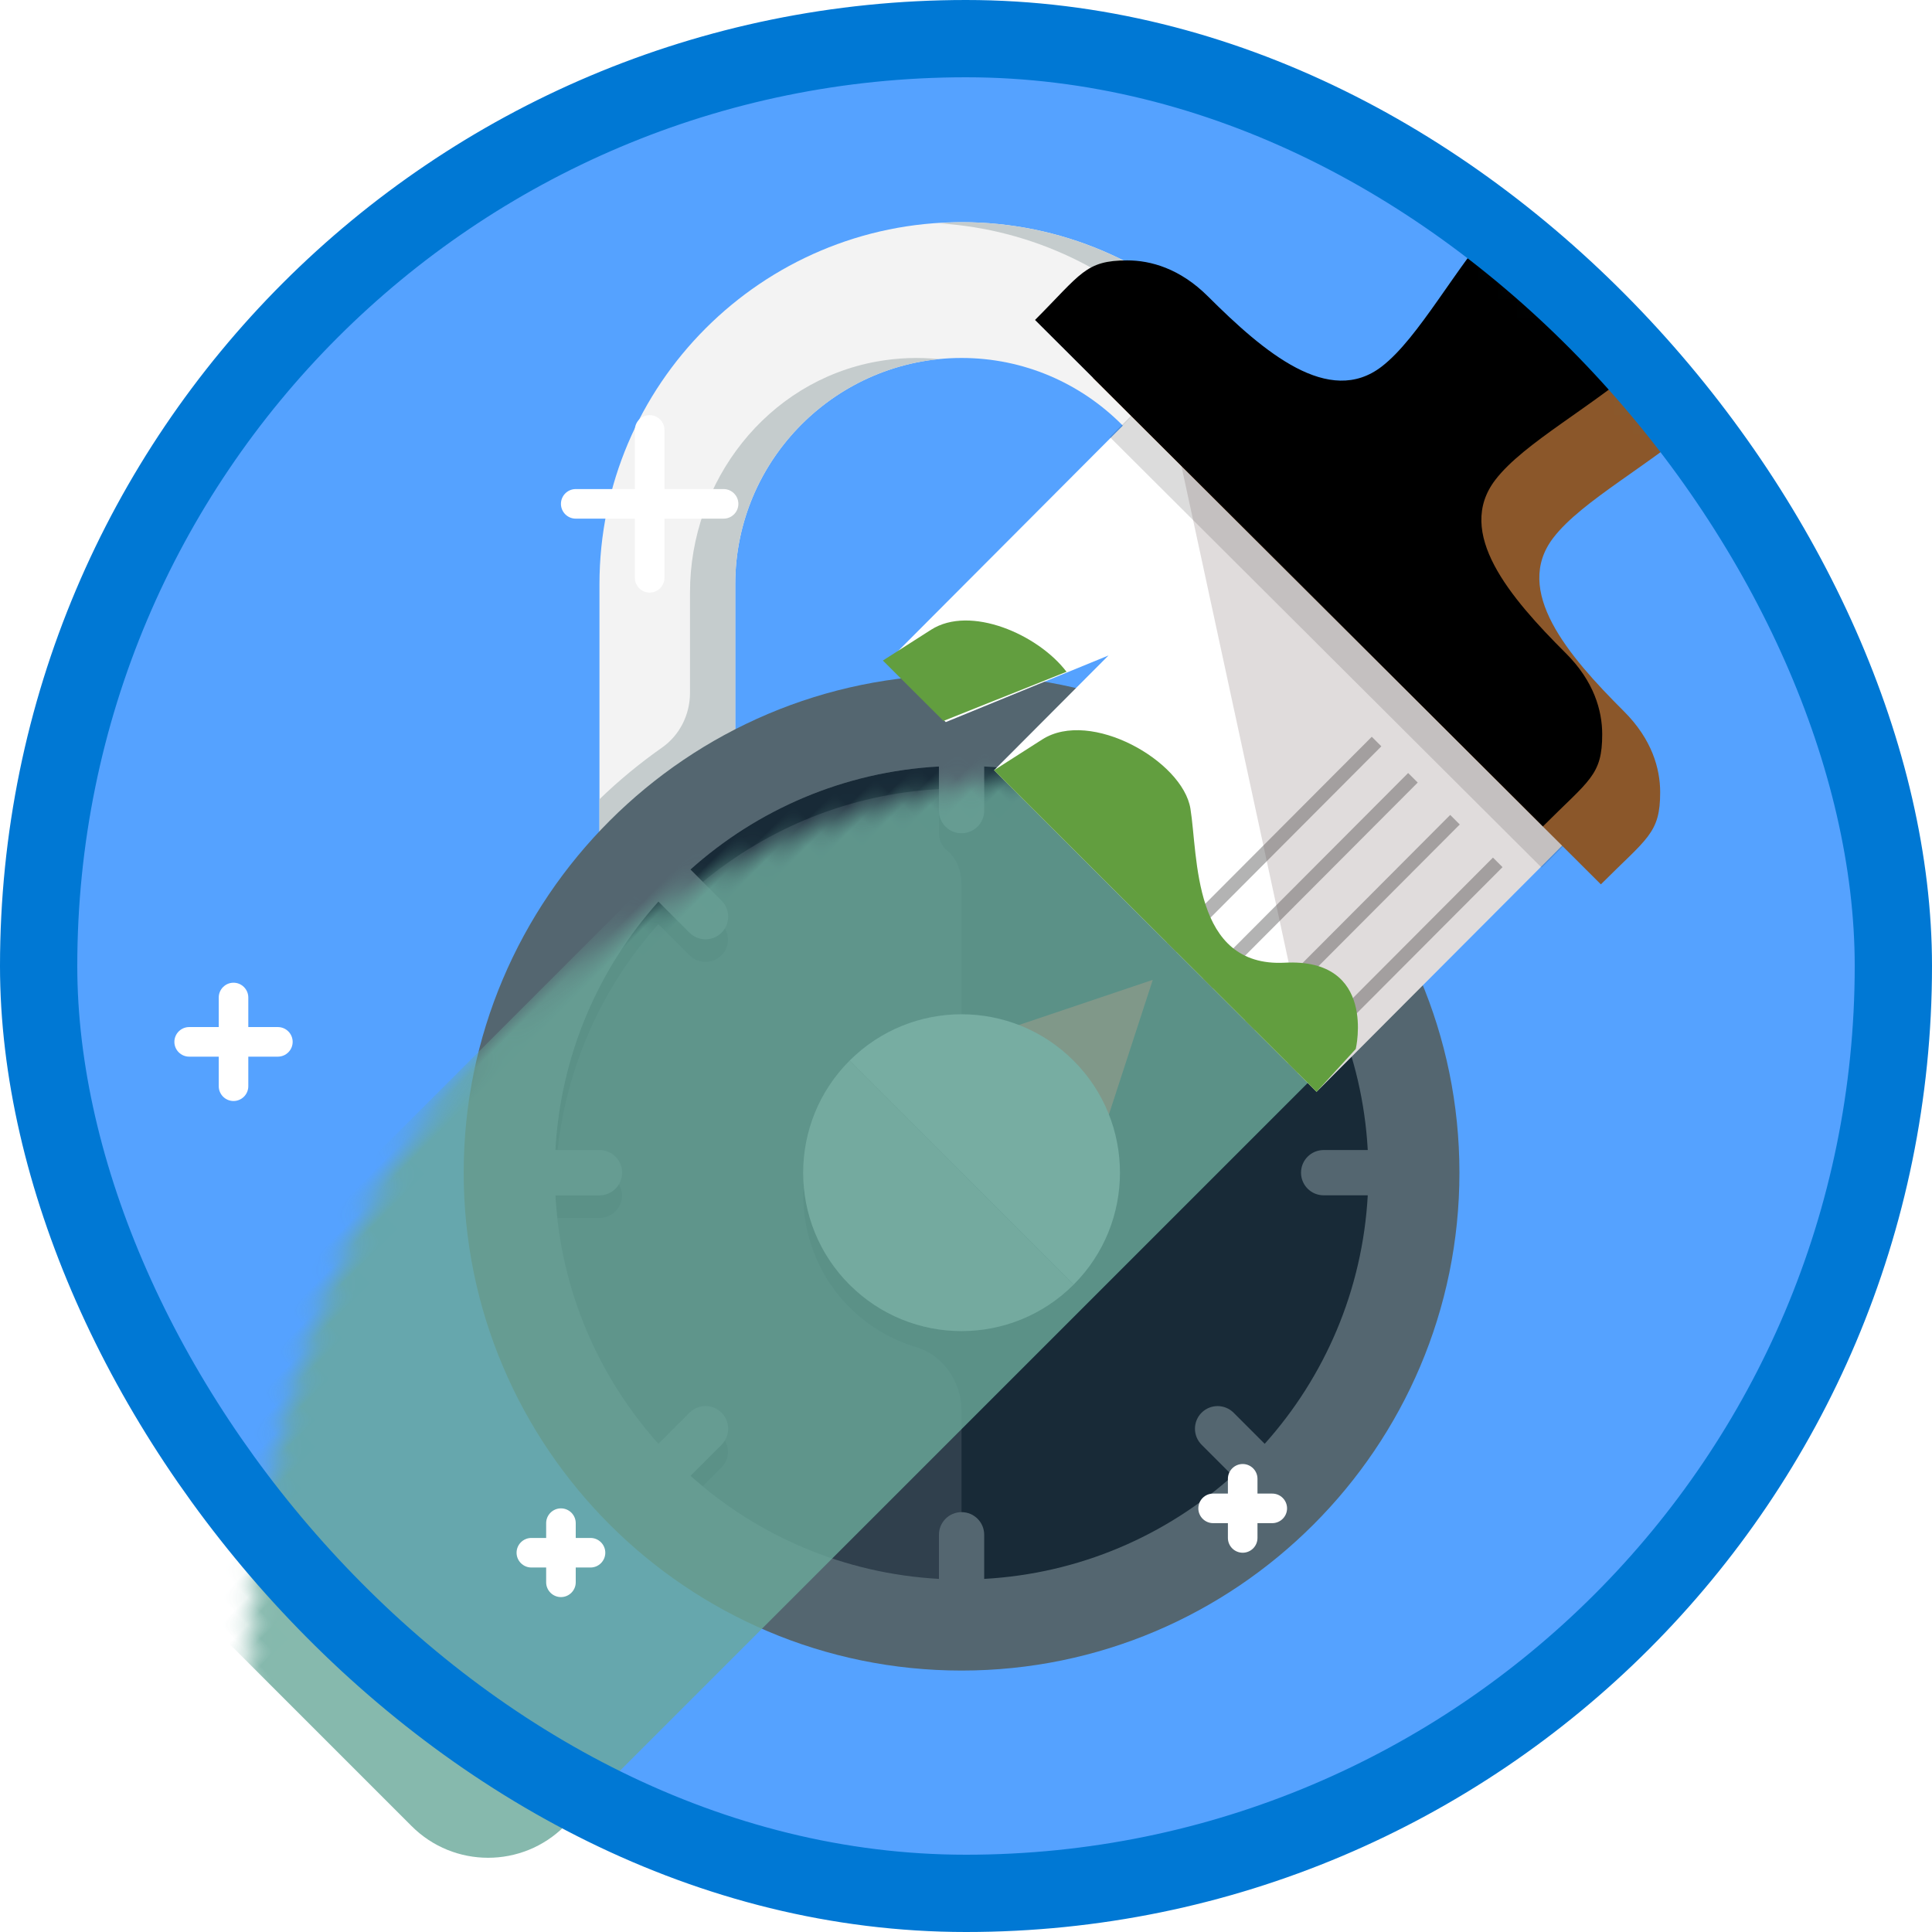 <?xml version="1.0" encoding="UTF-8"?>
<svg width="100px" height="100px" viewBox="0 0 100 100" version="1.1" xmlns="http://www.w3.org/2000/svg" xmlns:xlink="http://www.w3.org/1999/xlink">
    <!-- Generator: Sketch 54.1 (76490) - https://sketchapp.com -->
    <title>Get modern with Windows 10 and Office 365 ProPlus in Microsoft 365/get-modern-security-and-compliance</title>
    <desc>Created with Sketch.</desc>
    <defs>
        <rect id="path-1" x="0" y="0" width="96" height="96" rx="48"></rect>
        <filter x="-7.7%" y="-5.3%" width="115.4%" height="110.7%" filterUnits="objectBoundingBox" id="filter-3">
            <feOffset dx="0" dy="2" in="SourceAlpha" result="shadowOffsetOuter1"></feOffset>
            <feColorMatrix values="0 0 0 0 0   0 0 0 0 0   0 0 0 0 0  0 0 0 0.102 0" type="matrix" in="shadowOffsetOuter1" result="shadowMatrixOuter1"></feColorMatrix>
            <feMerge>
                <feMergeNode in="shadowMatrixOuter1"></feMergeNode>
                <feMergeNode in="SourceGraphic"></feMergeNode>
            </feMerge>
        </filter>
        <filter x="-5.3%" y="-5.4%" width="110.9%" height="110.8%" filterUnits="objectBoundingBox" id="filter-4">
            <feOffset dx="0" dy="1" in="SourceAlpha" result="shadowOffsetOuter1"></feOffset>
            <feColorMatrix values="0 0 0 0 0   0 0 0 0 0   0 0 0 0 0  0 0 0 0.1 0" type="matrix" in="shadowOffsetOuter1" result="shadowMatrixOuter1"></feColorMatrix>
            <feMerge>
                <feMergeNode in="shadowMatrixOuter1"></feMergeNode>
                <feMergeNode in="SourceGraphic"></feMergeNode>
            </feMerge>
        </filter>
        <path d="M38.876,26.294 C35.965,23.391 33.126,20.05 35.223,17.314 C38.198,13.431 49.635,9.887 45.891,1.13 C45.815,0.952 45.673,0.811 45.495,0.735 C36.727,-2.984 33.216,8.463 29.342,11.45 C26.612,13.554 23.262,10.725 20.351,7.822 C18.896,6.37 17.375,5.954 16.164,5.956 C14.009,5.959 13.781,6.647 11.397,9.039 L24.541,22.145 L37.685,35.252 C40.08,32.85 40.758,32.621 40.754,30.475 C40.752,29.264 40.332,27.745 38.876,26.294 Z" id="path-5"></path>
        <filter x="-4.3%" y="-4.3%" width="108.5%" height="108.5%" filterUnits="objectBoundingBox" id="filter-6">
            <feOffset dx="-3" dy="-3" in="SourceAlpha" result="shadowOffsetInner1"></feOffset>
            <feComposite in="shadowOffsetInner1" in2="SourceAlpha" operator="arithmetic" k2="-1" k3="1" result="shadowInnerInner1"></feComposite>
            <feColorMatrix values="0 0 0 0 0   0 0 0 0 0   0 0 0 0 0  0 0 0 0.102 0" type="matrix" in="shadowInnerInner1"></feColorMatrix>
        </filter>
    </defs>
    <g id="Badges" stroke="none" stroke-width="1" fill="none" fill-rule="evenodd">
        <g id="Get-modern-with-Windows-10-and-Office-365-ProPlus-in-Microsoft-365-1" transform="translate(-50, -1260)">
            <g id="Get-modern-with-Windows-10-and-Office-365-ProPlus-in-Microsoft-365/get-modern-security-and-compliance" transform="translate(50, 1260)">
                <g id="Mask" transform="translate(2, 2)">
                    <mask id="mask-2" fill="white">
                        <use xlink:href="#path-1"></use>
                    </mask>
                    <use id="BG" fill="#55A2FF" xlink:href="#path-1"></use>
                    <g id="Lock" filter="url(#filter-3)" mask="url(#mask-2)">
                        <g transform="translate(22, 7.5)">
                            <path d="M25.77,0 C15.436,0 7.028,8.408 7.028,18.742 L7.028,32.798 C7.028,34.092 8.603,35.141 10.542,35.141 C12.482,35.141 14.056,34.092 14.056,32.798 L14.056,18.742 C14.056,12.283 19.311,7.028 25.77,7.028 C32.229,7.028 37.484,12.283 37.484,18.742 L37.484,32.798 C37.484,34.092 39.058,35.141 40.998,35.141 C42.938,35.141 44.512,34.092 44.512,32.798 L44.512,18.742 C44.512,8.408 36.104,0 25.77,0" id="Fill-84" fill="#F3F3F3"></path>
                            <path d="M25.77,0 C25.374,0 24.988,0.034 24.599,0.06 C34.386,0.669 42.169,8.804 42.169,18.742 L42.169,24.544 C42.169,25.905 40.687,26.753 39.522,26.049 C38.862,25.65 38.182,25.278 37.484,24.94 L37.484,32.798 C37.484,34.092 39.058,35.141 40.998,35.141 C42.938,35.141 44.512,34.092 44.512,32.798 L44.512,18.742 C44.512,8.408 36.104,0 25.77,0" id="Fill-85" fill="#C5CCCD"></path>
                            <path d="M21.353,7.218 C15.694,8.255 11.714,13.406 11.714,19.16 L11.714,24.36 C11.714,25.482 11.187,26.549 10.269,27.193 C9.119,28.002 8.034,28.894 7.028,29.87 L7.028,32.798 C7.028,34.092 8.603,35.141 10.542,35.141 C12.482,35.141 14.056,34.092 14.056,32.798 L14.056,18.742 C14.056,12.678 18.687,7.678 24.599,7.088 C23.558,6.983 22.483,7.011 21.353,7.218" id="Fill-87" fill="#C5CCCD"></path>
                            <path d="M25.77,25.77 C12.852,25.77 2.343,36.28 2.343,49.198 C2.343,62.116 12.852,72.625 25.77,72.625 C38.688,72.625 49.198,62.116 49.198,49.198 C49.198,36.28 38.688,25.77 25.77,25.77" id="Fill-88" fill="#30404D"></path>
                            <path d="M25.77,25.77 L25.77,31.627 C25.122,31.627 24.599,31.104 24.599,30.456 L24.599,31.627 C24.599,31.996 24.77,32.325 25.036,32.54 C25.554,32.957 25.77,33.648 25.77,34.312 L25.77,57.396 C23.671,57.396 21.572,56.596 19.972,54.995 C18.519,53.545 17.735,51.682 17.599,49.783 C17.436,52.073 18.223,54.419 19.972,56.169 C20.966,57.163 22.154,57.85 23.416,58.226 C24.847,58.653 25.77,60.048 25.77,61.542 L25.77,72.625 C38.688,72.625 49.198,62.116 49.198,49.198 C49.198,36.28 38.688,25.77 25.77,25.77" id="Fill-89" fill="#182A37"></path>
                            <path d="M13.347,36.774 C13.117,37.003 12.817,37.116 12.517,37.116 C12.219,37.116 11.919,37.003 11.689,36.774 L10.079,35.164 C6.983,38.621 5.017,43.096 4.745,48.026 L4.86,48.026 C5.358,43.563 7.231,39.515 10.079,36.335 L11.689,37.946 C11.919,38.174 12.219,38.288 12.517,38.288 C12.817,38.288 13.117,38.174 13.347,37.946 C13.732,37.559 13.773,36.98 13.507,36.53 C13.458,36.615 13.418,36.702 13.347,36.774" id="Fill-90" fill="#182A37"></path>
                            <path d="M24.599,29.344 L24.599,28.173 C19.669,28.444 15.194,30.41 11.736,33.506 L12.377,34.148 C15.743,31.366 19.964,29.599 24.599,29.344" id="Fill-91" fill="#182A37"></path>
                            <path d="M7.028,50.369 L4.745,50.369 C4.766,50.765 4.818,51.152 4.86,51.54 L7.028,51.54 C7.676,51.54 8.2,51.017 8.2,50.369 C8.2,50.152 8.123,49.958 8.02,49.783 C7.815,50.127 7.457,50.369 7.028,50.369" id="Fill-92" fill="#182A37"></path>
                            <path d="M13.347,63.279 L11.736,64.889 C11.942,65.075 12.165,65.241 12.377,65.419 L13.347,64.45 C13.732,64.064 13.773,63.485 13.507,63.035 C13.458,63.12 13.418,63.206 13.347,63.279" id="Fill-93" fill="#182A37"></path>
                            <path d="M41.461,63.232 L39.85,61.621 C39.393,61.165 38.652,61.165 38.194,61.621 C37.737,62.079 37.737,62.821 38.194,63.279 L39.804,64.889 C36.347,67.985 31.872,69.951 26.942,70.223 L26.942,67.94 C26.942,67.292 26.418,66.768 25.77,66.768 C25.122,66.768 24.599,67.292 24.599,67.94 L24.599,70.223 C19.669,69.951 15.194,67.985 11.736,64.889 L13.347,63.279 C13.803,62.821 13.803,62.079 13.347,61.621 C12.889,61.165 12.147,61.165 11.689,61.621 L10.079,63.232 C6.983,59.774 5.017,55.299 4.745,50.369 L7.028,50.369 C7.676,50.369 8.2,49.846 8.2,49.198 C8.2,48.55 7.676,48.026 7.028,48.026 L4.745,48.026 C5.017,43.096 6.983,38.621 10.079,35.164 L11.689,36.774 C11.919,37.003 12.219,37.116 12.517,37.116 C12.817,37.116 13.117,37.003 13.347,36.774 C13.803,36.316 13.803,35.575 13.347,35.117 L11.736,33.506 C15.194,30.41 19.669,28.444 24.599,28.173 L24.599,30.456 C24.599,31.104 25.122,31.627 25.77,31.627 C26.418,31.627 26.942,31.104 26.942,30.456 L26.942,28.173 C31.872,28.444 36.347,30.41 39.804,33.506 L38.194,35.117 C37.737,35.575 37.737,36.316 38.194,36.774 C38.423,37.003 38.723,37.116 39.022,37.116 C39.322,37.116 39.622,37.003 39.85,36.774 L41.461,35.164 C44.558,38.621 46.523,43.096 46.795,48.026 L44.512,48.026 C43.864,48.026 43.341,48.55 43.341,49.198 C43.341,49.846 43.864,50.369 44.512,50.369 L46.795,50.369 C46.523,55.299 44.558,59.774 41.461,63.232 Z M25.77,23.427 C11.56,23.427 0,34.988 0,49.198 C0,63.408 11.56,74.968 25.77,74.968 C39.98,74.968 51.54,63.408 51.54,49.198 C51.54,34.988 39.98,23.427 25.77,23.427 L25.77,23.427 Z" id="Fill-94" fill="#546670"></path>
                            <polyline id="Fill-95" fill="#DF5142" points="33.225 46.713 27.469 47.415 28.297 41.702 35.668 39.216 33.225 46.713"></polyline>
                            <path d="M31.569,54.995 C34.77,51.795 34.769,46.6 31.569,43.401 C28.366,40.197 23.174,40.197 19.972,43.401 L31.569,54.995" id="Fill-96" fill="#ADBDC4"></path>
                            <path d="M19.972,43.401 C16.771,46.601 16.772,51.796 19.972,54.995 C23.174,58.199 28.366,58.199 31.569,54.995 L19.972,43.401" id="Fill-97" fill="#A0AEB3"></path>
                        </g>
                    </g>
                    <rect id="Rectangle" fill="#6AA99A" opacity="0.9" style="mix-blend-mode: color;" mask="url(#mask-2)" transform="translate(40.36, 57.118) rotate(-315) translate(-40.36, -57.118) " x="24.617" y="17.197" width="31.486" height="79.841" rx="5.6"></rect>
                    <path d="M12.383,51.161 L10.852,51.161 L10.852,49.631 C10.852,49.209 10.509,48.865 10.087,48.865 C9.666,48.865 9.322,49.209 9.322,49.631 L9.322,51.161 L7.791,51.161 C7.37,51.161 7.026,51.505 7.026,51.927 C7.026,52.348 7.37,52.692 7.791,52.692 L9.322,52.692 L9.322,54.223 C9.322,54.644 9.666,54.988 10.087,54.988 C10.509,54.988 10.852,54.644 10.852,54.223 L10.852,52.692 L12.383,52.692 C12.805,52.692 13.148,52.348 13.148,51.927 C13.148,51.505 12.805,51.161 12.383,51.161 Z M62.322,78.369 C62.525,78.369 62.719,78.288 62.863,78.145 C63.006,78.001 63.087,77.807 63.087,77.604 L63.087,76.838 L63.852,76.838 C64.274,76.838 64.618,76.494 64.618,76.073 C64.618,75.651 64.274,75.308 63.852,75.308 L63.087,75.308 L63.087,74.542 C63.087,74.121 62.743,73.777 62.322,73.777 C61.9,73.777 61.556,74.121 61.556,74.542 L61.556,75.308 L60.791,75.308 C60.37,75.308 60.026,75.651 60.026,76.073 C60.026,76.494 60.37,76.838 60.791,76.838 L61.556,76.838 L61.556,77.604 C61.556,77.807 61.637,78.001 61.781,78.145 C61.924,78.288 62.119,78.369 62.322,78.369 Z M27.034,76.073 C26.613,76.073 26.269,76.417 26.269,76.838 L26.269,77.604 L25.504,77.604 C25.082,77.604 24.738,77.947 24.738,78.369 C24.738,78.79 25.082,79.134 25.504,79.134 L26.269,79.134 L26.269,79.9 C26.269,80.321 26.613,80.665 27.034,80.665 C27.456,80.665 27.8,80.321 27.8,79.9 L27.8,79.134 L28.565,79.134 C28.987,79.134 29.33,78.79 29.33,78.369 C29.33,77.947 28.987,77.604 28.565,77.604 L27.8,77.604 L27.8,76.838 C27.8,76.635 27.719,76.441 27.576,76.297 C27.432,76.154 27.238,76.073 27.034,76.073 Z M27.8,24.845 L30.861,24.845 L30.861,27.906 C30.861,28.328 31.205,28.672 31.626,28.672 C32.048,28.672 32.392,28.328 32.392,27.906 L32.392,24.845 L35.453,24.845 C35.875,24.845 36.218,24.501 36.218,24.08 C36.218,23.658 35.875,23.314 35.453,23.314 L32.392,23.314 L32.392,20.253 C32.392,19.831 32.048,19.488 31.626,19.488 C31.205,19.488 30.861,19.831 30.861,20.253 L30.861,23.314 L27.8,23.314 C27.378,23.314 27.034,23.658 27.034,24.08 C27.034,24.501 27.378,24.845 27.8,24.845 Z" id="Stars" fill="#FFFFFF" mask="url(#mask-2)"></path>
                    <g id="Group-56" filter="url(#filter-4)" mask="url(#mask-2)">
                        <g transform="translate(43.176, 7.522)">
                            <polygon id="Shape" stroke="none" fill="#FFFFFF" fill-rule="nonzero" points="37.514 31.405 15.244 9.199 0.7 23.784 3.778 26.853 12.2 23.405 6.278 29.345 22.97 45.99"></polygon>
                            <polygon id="Rectangle-path" stroke="none" fill="#000000" fill-rule="nonzero" opacity="0.14" transform="translate(24.149, 22.54) rotate(-45.081) translate(-24.149, -22.54) " points="23.153 6.76 25.146 6.76 25.146 38.32 23.153 38.32"></polygon>
                            <path d="M15.461,38.505 L26.075,27.86" id="Shape" stroke="#000000" stroke-width="0.7" fill="none" opacity="0.3"></path>
                            <path d="M17.342,40.381 L27.957,29.736" id="Shape" stroke="#000000" stroke-width="0.7" fill="none" opacity="0.3"></path>
                            <path d="M19.519,42.551 L30.134,31.906" id="Shape" stroke="#000000" stroke-width="0.7" fill="none" opacity="0.3"></path>
                            <path d="M21.732,44.759 L32.347,34.114" id="Shape" stroke="#000000" stroke-width="0.7" fill="none" opacity="0.3"></path>
                            <polygon id="Shape" stroke="none" fill="#645252" fill-rule="nonzero" opacity="0.2" points="15.954 13.505 22.97 45.99 37.514 31.405"></polygon>
                            <g id="Shape" stroke="none" fill="none" fill-rule="nonzero">
                                <use fill="#8B572A" xlink:href="#path-5"></use>
                                <use fill="black" fill-opacity="1" filter="url(#filter-6)" xlink:href="#path-5"></use>
                            </g>
                            <circle id="Oval" stroke="none" fill="#7B4D25" fill-rule="nonzero" cx="41.28" cy="5.357" r="1.321"></circle>
                            <path d="M24.998,43.771 C24.998,43.771 26.109,39.06 21.321,39.307 C16.532,39.553 16.842,33.806 16.44,31.332 C16.037,28.858 11.267,26.157 8.772,27.751 C6.277,29.345 6.277,29.345 6.277,29.345 L22.97,45.99 L24.998,43.771 Z" id="Shape" stroke="none" fill="#629E3F" fill-rule="nonzero"></path>
                            <path d="M3.017,22.073 C0.522,23.667 0.522,23.667 0.522,23.667 L3.658,26.793 L10.027,24.25 C8.551,22.309 5.039,20.781 3.017,22.073 Z" id="Shape" stroke="none" fill="#629E3F" fill-rule="nonzero"></path>
                        </g>
                    </g>
                </g>
                <g id="Azure-Border" stroke="#0078D4" stroke-width="4">
                    <rect x="2" y="2" width="96" height="96" rx="48"></rect>
                </g>
            </g>
        </g>
    </g>
</svg>